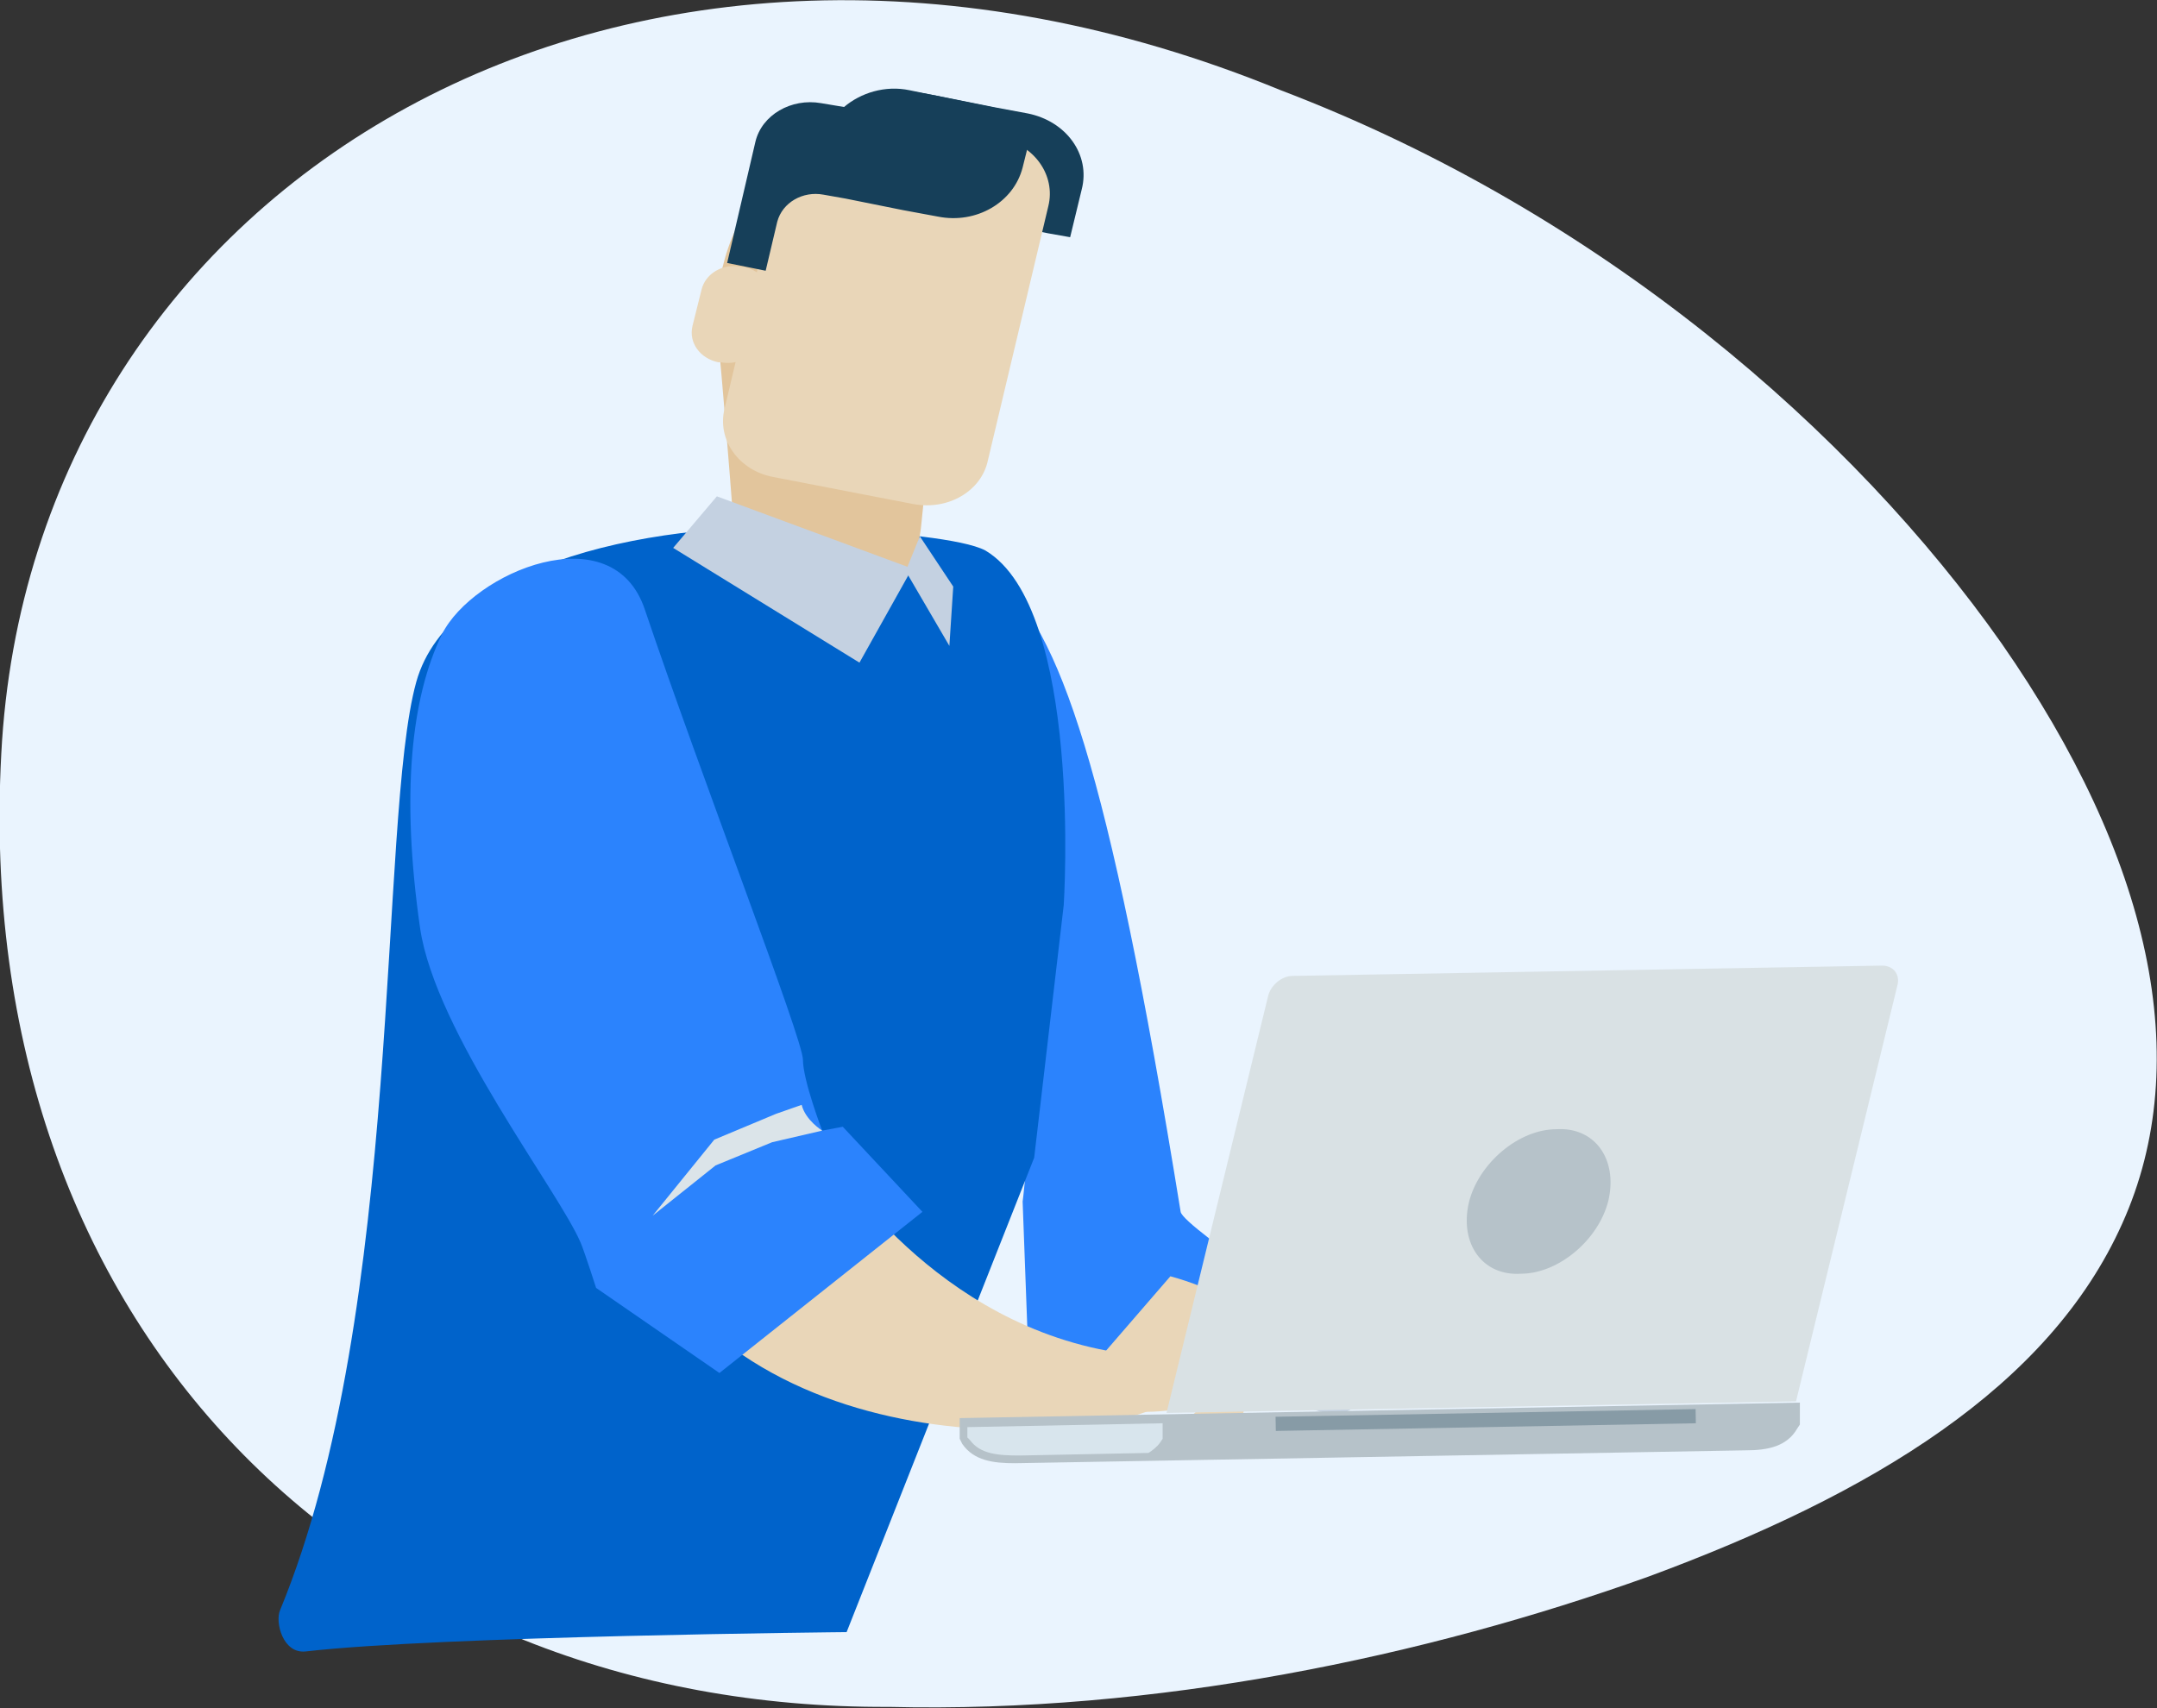 <svg width="101" height="80" viewBox="0 0 101 80" fill="none" xmlns="http://www.w3.org/2000/svg">
<rect x="0" y="0" width="101" height="80" fill="#333333" stroke="none"/>
<g clip-path="url(#clip0)">
<path d="M59.973 4.227C75.012 9.962 86.802 20.287 93.72 30.128C100.698 40.151 102.803 49.691 99.375 57.298C95.946 64.966 87.644 69.978 77.177 73.842C66.71 77.585 54.138 80.242 41.626 79.94C17.023 80.061 -1.385 62.31 0.059 35.321C1.442 8.453 29.475 -8.271 59.973 4.227Z" fill="#EAF4FE"/>
<path d="M46.681 26.988C49.568 29.585 51.854 35.562 55.283 56.755C55.403 57.479 63.524 62.792 63.524 62.792L48.245 65.992L47.884 56.272C47.884 56.272 48.666 50.777 48.606 34.596C48.606 29.887 46.5 26.807 46.681 26.988Z" fill="#2B83FD"/>
<path d="M38.74 24.755C30.86 24.272 21.055 26.325 19.491 31.94C17.686 38.46 18.949 61.283 13.114 75.411C12.874 75.955 13.235 77.464 14.317 77.343C20.573 76.619 39.642 76.438 39.642 76.438L48.425 54.219L49.809 42.385C49.809 42.385 50.711 28.498 46.139 25.781C45.117 25.238 41.748 24.936 38.74 24.755Z" fill="#0063CB"/>
<path d="M60.396 58.687C60.396 58.687 62.802 58.687 64.847 59.895C66.411 60.861 67.855 62.913 66.411 64.061C64.968 65.208 62.802 66.234 62.802 66.234C62.802 66.234 57.328 66.476 60.396 58.687Z" fill="#C4D1E1"/>
<path d="M38.921 54.279C38.921 54.279 43.733 62.189 52.696 63.396C54.26 63.577 55.403 64.966 54.742 65.509C53.899 66.234 52.636 66.475 50.471 66.777C45.899 67.321 39.583 66.717 34.77 63.457C27.672 58.626 25.326 56.332 25.566 53.434C25.747 50.596 38.921 54.279 38.921 54.279Z" fill="#E9D6B8"/>
<path d="M20.694 29.706C19.25 32.664 18.769 37.193 19.671 43.472C20.393 48.362 26.168 55.789 27.19 58.204C27.371 58.627 27.912 60.317 27.912 60.317L33.687 64.302L43.192 56.755L39.462 52.77L38.499 52.951C38.499 52.951 37.597 50.596 37.597 49.63C37.597 48.664 32.845 36.408 30.198 28.559C28.694 24.03 22.137 26.808 20.694 29.706Z" fill="#2B83FD"/>
<path d="M33.446 53.374L36.334 52.166L37.537 51.744C37.717 52.468 38.499 52.951 38.499 52.951L36.153 53.495L33.506 54.581L30.559 56.936L33.446 53.374Z" fill="#DBE4E9"/>
<path d="M51.252 63.879L54.802 59.773C54.802 59.773 57.087 60.377 57.148 60.921C57.208 61.464 59.013 63.456 59.013 63.456L58.11 66.536L56.005 67.26C56.005 67.26 55.403 66.656 55.945 66.173C56.486 65.69 55.223 65.992 54.802 66.053C54.381 66.053 51.012 66.717 51.252 63.879Z" fill="#E9D6B8"/>
<path d="M44.937 67.381V66.415L84.278 65.69V66.656C84.278 66.656 84.278 66.656 84.278 66.717L84.157 66.898C83.676 67.743 82.774 67.924 81.751 67.924L47.523 68.528C46.501 68.528 45.598 68.407 45.057 67.623L44.937 67.381Z" fill="#B6C2C9"/>
<path d="M54.44 67.382L54.32 67.563C54.14 67.804 53.959 67.925 53.779 68.046L47.763 68.167C46.741 68.167 45.898 68.106 45.417 67.442L45.297 67.321V66.838L54.44 66.657V67.382Z" fill="#D8E5ED"/>
<path d="M79.395 65.993L59.728 66.352L59.74 67.016L79.407 66.657L79.395 65.993Z" fill="#879BA6"/>
<path d="M54.621 66.174L59.373 46.672C59.494 46.129 60.035 45.706 60.516 45.706L88.127 45.223C88.669 45.223 88.969 45.646 88.849 46.129L84.097 65.631L54.621 66.174Z" fill="#D9E1E4"/>
<path d="M68.777 56.327C68.334 58.276 69.442 59.768 71.215 59.653C72.988 59.653 74.872 58.047 75.315 56.212C75.758 54.262 74.65 52.771 72.877 52.886C71.105 52.886 69.221 54.491 68.777 56.327Z" fill="#B6C2C9"/>
<path d="M43.132 24.634C42.952 26.506 41.688 28.136 40.485 28.196C39.282 28.196 38.139 28.196 36.936 28.136C35.673 28.015 34.53 26.385 34.349 24.513C34.109 21.434 33.868 18.355 33.568 15.215C33.387 13.343 34.289 9.66 36.214 8.574C37.959 7.608 39.944 7.608 41.688 8.634C43.553 9.781 44.395 13.464 44.155 15.336C43.794 18.415 43.433 21.555 43.132 24.634Z" fill="#E2C59C"/>
<path d="M42.71 26.626L40.244 31.034L31.521 25.66L33.567 23.245L42.71 26.626Z" fill="#C4D1E1"/>
<path d="M43.071 25.117L42.409 26.747L44.454 30.249L44.635 27.472L43.071 25.117Z" fill="#C4D1E1"/>
<path d="M42.229 6.521L42.77 4.287L43.793 4.468L46.5 5.011L48.124 5.313C49.929 5.675 51.072 7.245 50.65 8.875L50.109 11.109L49.086 10.928L46.379 10.385L44.755 10.083C43.011 9.721 41.868 8.151 42.229 6.521Z" fill="#163F59"/>
<path d="M33.927 19.14C33.566 20.589 34.589 22.038 36.213 22.34L42.77 23.608C44.394 23.91 45.958 23.004 46.259 21.555L49.086 9.661C49.447 8.212 48.424 6.763 46.8 6.461L40.243 5.133C38.619 4.831 37.055 5.736 36.754 7.186L33.927 19.14Z" fill="#E9D6B8"/>
<path d="M42.59 4.226C41.447 3.985 40.304 4.347 39.522 5.011L38.439 4.83C37.056 4.589 35.672 5.374 35.371 6.642L34.048 12.317L35.852 12.679L36.394 10.385C36.635 9.479 37.597 8.936 38.559 9.117L39.582 9.298L42.289 9.842L43.913 10.143C45.718 10.506 47.462 9.479 47.883 7.849L48.485 5.434L42.59 4.226Z" fill="#163F59"/>
<path d="M36.033 14.189C36.213 13.404 35.672 12.679 34.83 12.498H34.709C33.867 12.317 33.025 12.8 32.844 13.585L32.423 15.275C32.243 16.06 32.784 16.785 33.627 16.966H33.747C34.408 17.087 35.01 16.845 35.371 16.422" fill="#E9D6B8"/>
</g>
<defs>
<clipPath id="clip0">
<rect width="101" height="80" fill="white"/>
</clipPath>
</defs>
</svg>
